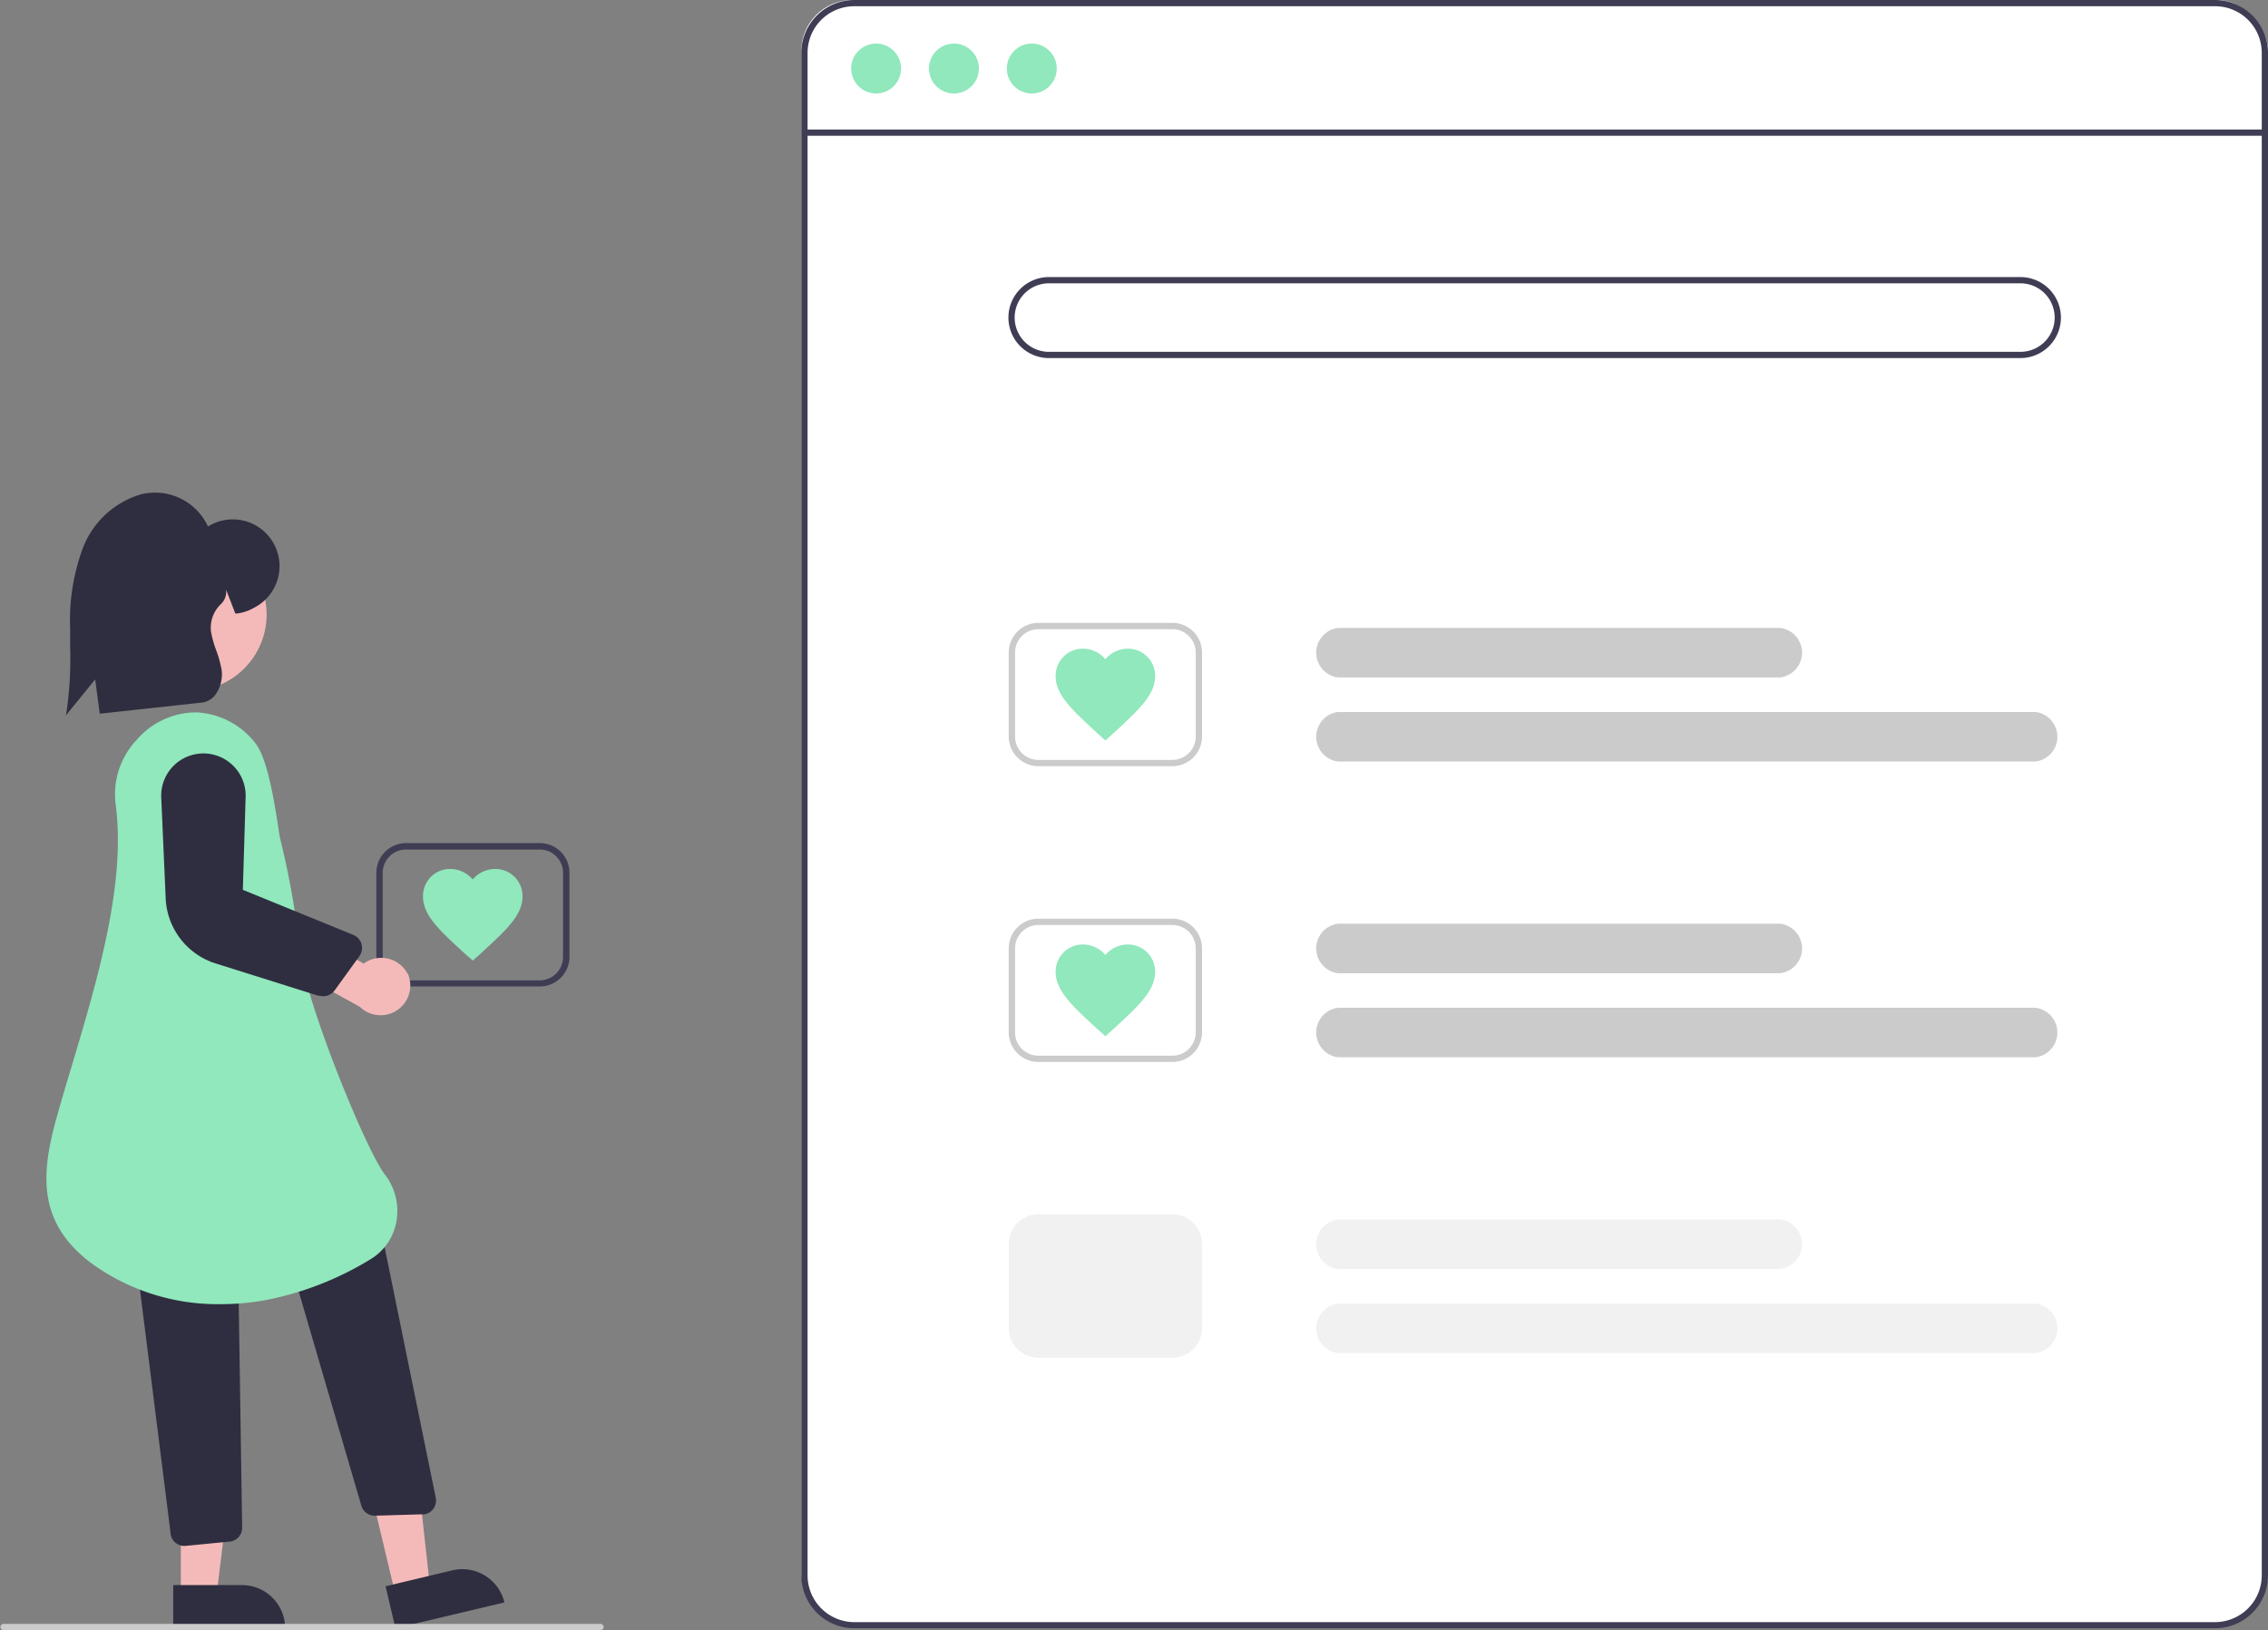 <svg xmlns="http://www.w3.org/2000/svg" viewBox="0 0 229 164.62"><rect x="0" y="0" width="229" height="164.62" fill="#808080" stroke="none"/><defs><style>.cls-1{fill:#fff;}.cls-2{fill:#3e3d54;}.cls-3{fill:#90e8bc;}.cls-4{fill:#cbcbcb;}.cls-5{fill:#f1f1f1;}.cls-6{fill:#f4bab9;}.cls-7{fill:#2f2e40;}</style></defs><title>Recurso 21</title><g id="Capa_2" data-name="Capa 2"><g id="Objects"><rect class="cls-1" x="80.91" width="148.09" height="163.99" rx="5.14"/><path class="cls-2" d="M223.65,164.43H86.26a5.35,5.35,0,0,1-5.35-5.34V5.34A5.35,5.35,0,0,1,86.26,0H223.65A5.35,5.35,0,0,1,229,5.34V159.09A5.35,5.35,0,0,1,223.65,164.43ZM86.26.63a4.71,4.71,0,0,0-4.72,4.71V159.09a4.73,4.73,0,0,0,4.72,4.72H223.65a4.73,4.73,0,0,0,4.72-4.72V5.34A4.71,4.71,0,0,0,223.65.63Z"/><rect class="cls-2" x="81.23" y="13.08" width="147.46" height="0.63"/><circle class="cls-3" cx="88.46" cy="6.92" r="2.52"/><circle class="cls-3" cx="96.32" cy="6.92" r="2.52"/><circle class="cls-3" cx="104.18" cy="6.92" r="2.52"/><path class="cls-2" d="M204,36.16H105.91a4.09,4.09,0,0,1,0-8.18H204a4.09,4.09,0,1,1,0,8.18Zm-98.09-7.55a3.46,3.46,0,1,0,0,6.92H204a3.46,3.46,0,1,0,0-6.92Z"/><path class="cls-4" d="M179.75,68.41H135.1a2.52,2.52,0,0,1,0-5h44.65a2.52,2.52,0,0,1,0,5Z"/><path class="cls-4" d="M205.53,76.9H135.1a2.52,2.52,0,0,1,0-5h70.43a2.52,2.52,0,0,1,0,5Z"/><path class="cls-4" d="M118.37,77.37H104.85a3,3,0,0,1-3-3V65.9a3,3,0,0,1,3-3h13.52a3,3,0,0,1,3,3v8.49A3,3,0,0,1,118.37,77.37ZM104.85,63.54a2.36,2.36,0,0,0-2.36,2.36v8.49a2.36,2.36,0,0,0,2.36,2.35h13.52a2.36,2.36,0,0,0,2.36-2.35V65.9a2.36,2.36,0,0,0-2.36-2.36Z"/><path class="cls-4" d="M179.75,98.28H135.1a2.52,2.52,0,0,1,0-5h44.65a2.52,2.52,0,0,1,0,5Z"/><path class="cls-4" d="M205.53,106.77H135.1a2.52,2.52,0,0,1,0-5h70.43a2.52,2.52,0,0,1,0,5Z"/><path class="cls-4" d="M118.37,107.24H104.85a3,3,0,0,1-3-3V95.77a3,3,0,0,1,3-3h13.52a3,3,0,0,1,3,3v8.48A3,3,0,0,1,118.37,107.24ZM104.85,93.41a2.36,2.36,0,0,0-2.36,2.36v8.48a2.36,2.36,0,0,0,2.36,2.36h13.52a2.36,2.36,0,0,0,2.36-2.36V95.77a2.36,2.36,0,0,0-2.36-2.36Z"/><path class="cls-5" d="M179.75,128.15H135.1a2.52,2.52,0,0,1,0-5h44.65a2.52,2.52,0,0,1,0,5Z"/><path class="cls-5" d="M205.53,136.64H135.1a2.52,2.52,0,0,1,0-5h70.43a2.52,2.52,0,0,1,0,5Z"/><path class="cls-5" d="M118.37,137.11H104.85a3,3,0,0,1-3-3v-8.49a3,3,0,0,1,3-3h13.52a3,3,0,0,1,3,3v8.49A3,3,0,0,1,118.37,137.11Z"/><path class="cls-3" d="M111.61,74.78l-.73-.66c-2.58-2.38-4.29-3.92-4.29-5.83a2.73,2.73,0,0,1,2.68-2.78h.08a2.94,2.94,0,0,1,2.26,1.06,3,3,0,0,1,2.26-1.06,2.73,2.73,0,0,1,2.76,2.7v.08c0,1.91-1.7,3.45-4.29,5.83Z"/><path class="cls-3" d="M111.61,104.64l-.73-.65c-2.58-2.38-4.29-3.92-4.29-5.84a2.73,2.73,0,0,1,2.68-2.77h.08a2.94,2.94,0,0,1,2.26,1.06,3,3,0,0,1,2.26-1.06,2.73,2.73,0,0,1,2.76,2.69v.08c0,1.92-1.7,3.46-4.29,5.84Z"/><path class="cls-2" d="M54.5,99.62H41a3,3,0,0,1-3-3V88.14a3,3,0,0,1,3-3H54.5a3,3,0,0,1,3,3v8.49A3,3,0,0,1,54.5,99.62ZM41,85.79a2.36,2.36,0,0,0-2.36,2.35v8.49A2.36,2.36,0,0,0,41,99H54.5a2.36,2.36,0,0,0,2.35-2.36V88.14a2.35,2.35,0,0,0-2.35-2.35Z"/><path class="cls-3" d="M47.74,97,47,96.36c-2.59-2.37-4.29-3.91-4.29-5.83a2.73,2.73,0,0,1,2.68-2.78h.08a3,3,0,0,1,2.26,1.06A3,3,0,0,1,50,87.75a2.74,2.74,0,0,1,2.76,2.7v.08c0,1.92-1.71,3.46-4.3,5.83Z"/><polygon class="cls-6" points="39.92 161.01 43.41 160.18 41.87 146.29 36.71 147.52 39.92 161.01"/><path class="cls-7" d="M50.93,161.82l-11,2.61h0l-1-4.24h0l6.75-1.61a4.37,4.37,0,0,1,5.25,3.24Z"/><path class="cls-7" d="M36.49,152.07l-7.6-26,9.49-2.35L44,151.25a1.42,1.42,0,0,1-1.11,1.67,1,1,0,0,1-.24,0l-4.71.14h0A1.41,1.41,0,0,1,36.49,152.07Z"/><polygon class="cls-6" points="18.26 161.1 21.86 161.1 23.57 147.23 18.26 147.23 18.26 161.1"/><path class="cls-7" d="M28.79,164.43H17.49v-4.36h6.94a4.36,4.36,0,0,1,4.36,4.36Z"/><path class="cls-7" d="M17.63,155.71a1.4,1.4,0,0,1-.42-1l-3.27-26a1.41,1.41,0,0,1,1.4-1.42l7.31,0h0a1.41,1.41,0,0,1,1.41,1.39l.39,25.58a1.41,1.41,0,0,1-1.38,1.43l-4.44.43h0A1.43,1.43,0,0,1,17.63,155.71Z"/><circle class="cls-6" cx="19.2" cy="62.05" r="7.72"/><path class="cls-3" d="M9,127.4c-5-3.92-5-8.5-3.26-14.62.48-1.72,1-3.47,1.56-5.32,2.56-8.59,5.47-18.33,4.36-26.37l.16,0-.16,0a8,8,0,0,1,2.12-6.35,7.94,7.94,0,0,1,6.08-2.8,8,8,0,0,1,5.93,3.12c1.54,1.91,2.27,8.63,2.49,9.6a83.23,83.23,0,0,1,2,11.35c.51,5,6.64,20.09,8.59,22.61a6,6,0,0,1,1.15,4.76,5.58,5.58,0,0,1-2.65,3.81,31.87,31.87,0,0,1-10.29,4.05,24.84,24.84,0,0,1-4.79.46A21.67,21.67,0,0,1,9,127.4Z"/><path class="cls-6" d="M41.14,98.31a3,3,0,0,0-4.42-1L30.87,94,28,97.07l8.33,4.6a3,3,0,0,0,4.84-3.36Z"/><path class="cls-7" d="M32.22,100.58l-10.49-3.3a7.22,7.22,0,0,1-5-6.55l-.45-10.19a4.26,4.26,0,1,1,8.52-.38,1.71,1.71,0,0,1,0,.32l-.28,9.38,11.16,4.55a1.42,1.42,0,0,1,.77,1.85,1.51,1.51,0,0,1-.15.28L33.8,100a1.43,1.43,0,0,1-1.58.54Z"/><path class="cls-7" d="M6.75,71.66a37.46,37.46,0,0,0,.33-6.43c0-.58,0-1.16,0-1.73a21.07,21.07,0,0,1,1.27-8.11,9,9,0,0,1,5.89-5.47A5.88,5.88,0,0,1,21,53.17a4.72,4.72,0,1,1,4.64,8.21,4.57,4.57,0,0,1-1.76.58h-.12l-.92-2.39s0,.09,0,.13a1.72,1.72,0,0,1-.53,1.3h0a3.29,3.29,0,0,0-1,2.82,10.82,10.82,0,0,0,.52,1.85,11,11,0,0,1,.55,2,3.5,3.5,0,0,1-.66,2.52,2,2,0,0,1-1.33.76L10.07,72.07l-.46-3.46L6.66,72.24Z"/><path class="cls-4" d="M60.68,164.62H.31a.32.32,0,0,1,0-.63H60.68a.32.32,0,0,1,0,.63Z"/></g></g></svg>